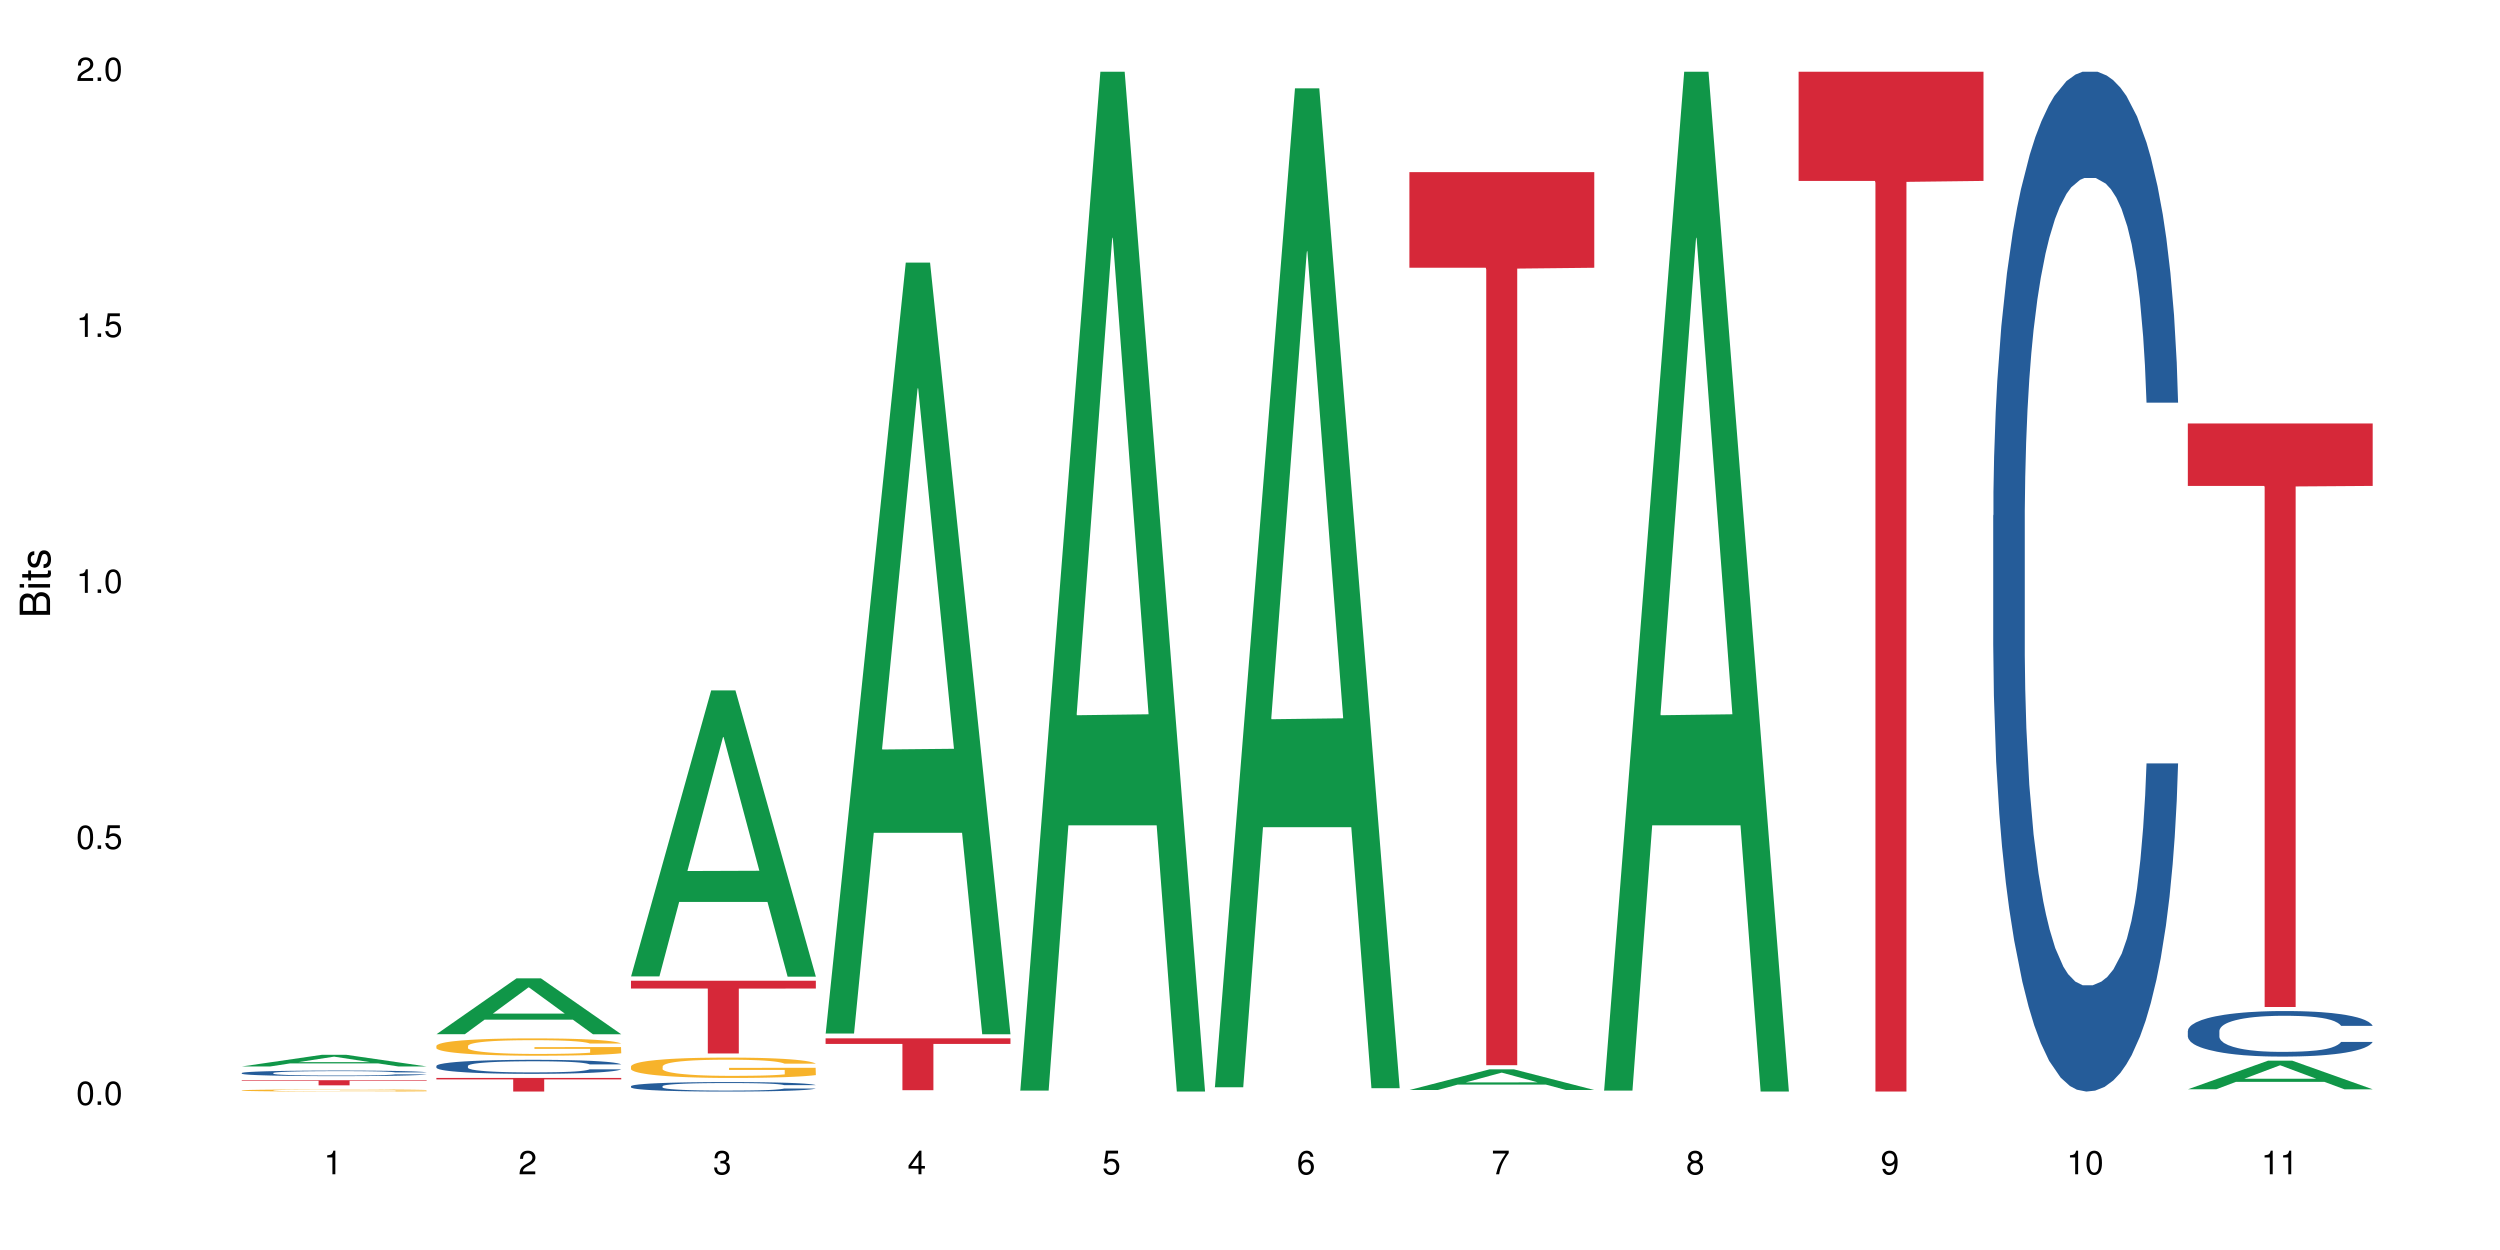 <?xml version="1.0" encoding="UTF-8"?>
<svg xmlns="http://www.w3.org/2000/svg" xmlns:xlink="http://www.w3.org/1999/xlink" width="720pt" height="360pt" viewBox="0 0 720 360" version="1.1">
<defs>
<g>
<symbol overflow="visible" id="glyph0-0">
<path style="stroke:none;" d=""/>
</symbol>
<symbol overflow="visible" id="glyph0-1">
<path style="stroke:none;" d="M 2.641 -6.797 C 2 -6.797 1.422 -6.531 1.078 -6.047 C 0.641 -5.453 0.406 -4.547 0.406 -3.297 C 0.406 -1 1.188 0.219 2.641 0.219 C 4.078 0.219 4.859 -1 4.859 -3.234 C 4.859 -4.562 4.656 -5.438 4.203 -6.047 C 3.844 -6.531 3.281 -6.797 2.641 -6.797 Z M 2.641 -6.047 C 3.547 -6.047 4 -5.125 4 -3.312 C 4 -1.375 3.562 -0.484 2.625 -0.484 C 1.734 -0.484 1.281 -1.422 1.281 -3.281 C 1.281 -5.141 1.734 -6.047 2.641 -6.047 Z M 2.641 -6.047 "/>
</symbol>
<symbol overflow="visible" id="glyph0-2">
<path style="stroke:none;" d="M 1.828 -1 L 0.828 -1 L 0.828 0 L 1.828 0 Z M 1.828 -1 "/>
</symbol>
<symbol overflow="visible" id="glyph0-3">
<path style="stroke:none;" d="M 4.562 -6.797 L 1.062 -6.797 L 0.547 -3.094 L 1.328 -3.094 C 1.719 -3.562 2.047 -3.734 2.578 -3.734 C 3.484 -3.734 4.062 -3.109 4.062 -2.094 C 4.062 -1.125 3.484 -0.531 2.578 -0.531 C 1.828 -0.531 1.375 -0.906 1.188 -1.672 L 0.328 -1.672 C 0.453 -1.109 0.547 -0.844 0.75 -0.594 C 1.125 -0.078 1.828 0.219 2.594 0.219 C 3.969 0.219 4.922 -0.781 4.922 -2.219 C 4.922 -3.562 4.031 -4.484 2.719 -4.484 C 2.25 -4.484 1.859 -4.359 1.469 -4.062 L 1.734 -5.969 L 4.562 -5.969 Z M 4.562 -6.797 "/>
</symbol>
<symbol overflow="visible" id="glyph0-4">
<path style="stroke:none;" d="M 2.484 -4.844 L 2.484 0 L 3.328 0 L 3.328 -6.797 L 2.766 -6.797 C 2.469 -5.75 2.281 -5.609 0.984 -5.453 L 0.984 -4.844 Z M 2.484 -4.844 "/>
</symbol>
<symbol overflow="visible" id="glyph0-5">
<path style="stroke:none;" d="M 4.859 -0.828 L 1.281 -0.828 C 1.359 -1.391 1.672 -1.75 2.5 -2.234 L 3.469 -2.75 C 4.406 -3.266 4.906 -3.969 4.906 -4.812 C 4.906 -5.375 4.672 -5.906 4.266 -6.266 C 3.859 -6.625 3.375 -6.797 2.719 -6.797 C 1.859 -6.797 1.219 -6.5 0.844 -5.922 C 0.609 -5.562 0.5 -5.125 0.484 -4.438 L 1.328 -4.438 C 1.359 -4.906 1.406 -5.188 1.531 -5.406 C 1.75 -5.812 2.188 -6.062 2.703 -6.062 C 3.469 -6.062 4.031 -5.516 4.031 -4.781 C 4.031 -4.25 3.719 -3.797 3.125 -3.438 L 2.234 -2.938 C 0.812 -2.141 0.406 -1.5 0.328 0 L 4.859 0 Z M 4.859 -0.828 "/>
</symbol>
<symbol overflow="visible" id="glyph0-6">
<path style="stroke:none;" d="M 2.125 -3.125 L 2.578 -3.125 C 3.516 -3.125 3.984 -2.703 3.984 -1.891 C 3.984 -1.031 3.469 -0.531 2.578 -0.531 C 1.656 -0.531 1.203 -0.984 1.156 -1.969 L 0.312 -1.969 C 0.344 -1.422 0.438 -1.078 0.609 -0.766 C 0.953 -0.109 1.625 0.219 2.547 0.219 C 3.953 0.219 4.859 -0.609 4.859 -1.906 C 4.859 -2.766 4.516 -3.25 3.703 -3.516 C 4.344 -3.766 4.656 -4.25 4.656 -4.938 C 4.656 -6.109 3.875 -6.797 2.578 -6.797 C 1.203 -6.797 0.484 -6.047 0.453 -4.609 L 1.297 -4.609 C 1.312 -5.016 1.344 -5.25 1.453 -5.453 C 1.641 -5.828 2.062 -6.062 2.594 -6.062 C 3.344 -6.062 3.797 -5.625 3.797 -4.906 C 3.797 -4.422 3.609 -4.141 3.25 -3.984 C 3.016 -3.891 2.719 -3.844 2.125 -3.844 Z M 2.125 -3.125 "/>
</symbol>
<symbol overflow="visible" id="glyph0-7">
<path style="stroke:none;" d="M 3.141 -1.625 L 3.141 0 L 3.984 0 L 3.984 -1.625 L 4.984 -1.625 L 4.984 -2.391 L 3.984 -2.391 L 3.984 -6.797 L 3.359 -6.797 L 0.266 -2.516 L 0.266 -1.625 Z M 3.141 -2.391 L 1 -2.391 L 3.141 -5.359 Z M 3.141 -2.391 "/>
</symbol>
<symbol overflow="visible" id="glyph0-8">
<path style="stroke:none;" d="M 4.781 -5.031 C 4.609 -6.141 3.891 -6.797 2.844 -6.797 C 2.094 -6.797 1.422 -6.438 1.031 -5.828 C 0.609 -5.172 0.406 -4.344 0.406 -3.094 C 0.406 -1.953 0.578 -1.234 0.984 -0.625 C 1.359 -0.078 1.953 0.219 2.703 0.219 C 3.984 0.219 4.922 -0.734 4.922 -2.078 C 4.922 -3.344 4.062 -4.234 2.844 -4.234 C 2.172 -4.234 1.641 -3.969 1.281 -3.469 C 1.281 -5.125 1.828 -6.047 2.797 -6.047 C 3.391 -6.047 3.797 -5.672 3.938 -5.031 Z M 2.734 -3.484 C 3.547 -3.484 4.062 -2.922 4.062 -2 C 4.062 -1.156 3.484 -0.531 2.703 -0.531 C 1.922 -0.531 1.328 -1.188 1.328 -2.047 C 1.328 -2.891 1.906 -3.484 2.734 -3.484 Z M 2.734 -3.484 "/>
</symbol>
<symbol overflow="visible" id="glyph0-9">
<path style="stroke:none;" d="M 4.984 -6.797 L 0.438 -6.797 L 0.438 -5.969 L 4.109 -5.969 C 2.5 -3.656 1.828 -2.234 1.328 0 L 2.219 0 C 2.594 -2.172 3.453 -4.047 4.984 -6.094 Z M 4.984 -6.797 "/>
</symbol>
<symbol overflow="visible" id="glyph0-10">
<path style="stroke:none;" d="M 3.75 -3.578 C 4.453 -4 4.688 -4.344 4.688 -4.984 C 4.688 -6.047 3.844 -6.797 2.641 -6.797 C 1.438 -6.797 0.594 -6.047 0.594 -4.984 C 0.594 -4.359 0.828 -4.016 1.516 -3.578 C 0.734 -3.203 0.359 -2.641 0.359 -1.891 C 0.359 -0.641 1.297 0.219 2.641 0.219 C 3.984 0.219 4.922 -0.641 4.922 -1.875 C 4.922 -2.641 4.531 -3.203 3.75 -3.578 Z M 2.641 -6.047 C 3.359 -6.047 3.812 -5.625 3.812 -4.969 C 3.812 -4.344 3.344 -3.922 2.641 -3.922 C 1.922 -3.922 1.453 -4.344 1.453 -4.984 C 1.453 -5.625 1.922 -6.047 2.641 -6.047 Z M 2.641 -3.203 C 3.484 -3.203 4.062 -2.672 4.062 -1.875 C 4.062 -1.062 3.484 -0.531 2.625 -0.531 C 1.797 -0.531 1.219 -1.078 1.219 -1.875 C 1.219 -2.672 1.797 -3.203 2.641 -3.203 Z M 2.641 -3.203 "/>
</symbol>
<symbol overflow="visible" id="glyph0-11">
<path style="stroke:none;" d="M 0.516 -1.547 C 0.672 -0.438 1.406 0.219 2.438 0.219 C 3.188 0.219 3.859 -0.141 4.266 -0.75 C 4.688 -1.406 4.891 -2.25 4.891 -3.484 C 4.891 -4.625 4.703 -5.359 4.312 -5.953 C 3.938 -6.5 3.344 -6.797 2.594 -6.797 C 1.297 -6.797 0.359 -5.844 0.359 -4.516 C 0.359 -3.25 1.234 -2.344 2.453 -2.344 C 3.094 -2.344 3.562 -2.578 4.016 -3.109 C 4 -1.453 3.469 -0.531 2.5 -0.531 C 1.906 -0.531 1.484 -0.906 1.359 -1.547 Z M 2.578 -6.062 C 3.375 -6.062 3.969 -5.406 3.969 -4.531 C 3.969 -3.688 3.375 -3.094 2.547 -3.094 C 1.734 -3.094 1.234 -3.672 1.234 -4.578 C 1.234 -5.438 1.797 -6.062 2.578 -6.062 Z M 2.578 -6.062 "/>
</symbol>
<symbol overflow="visible" id="glyph1-0">
<path style="stroke:none;" d=""/>
</symbol>
<symbol overflow="visible" id="glyph1-1">
<path style="stroke:none;" d="M 0 -0.953 L 0 -4.891 C 0 -5.719 -0.234 -6.344 -0.734 -6.797 C -1.188 -7.234 -1.812 -7.469 -2.5 -7.469 C -3.547 -7.469 -4.188 -7 -4.625 -5.875 C -4.984 -6.672 -5.641 -7.094 -6.531 -7.094 C -7.156 -7.094 -7.734 -6.859 -8.141 -6.391 C -8.562 -5.938 -8.75 -5.344 -8.75 -4.5 L -8.75 -0.953 Z M -4.984 -2.062 L -7.766 -2.062 L -7.766 -4.219 C -7.766 -4.844 -7.688 -5.203 -7.453 -5.5 C -7.219 -5.812 -6.859 -5.969 -6.375 -5.969 C -5.906 -5.969 -5.531 -5.812 -5.297 -5.5 C -5.062 -5.203 -4.984 -4.844 -4.984 -4.219 Z M -0.984 -2.062 L -4 -2.062 L -4 -4.781 C -4 -5.328 -3.859 -5.688 -3.578 -5.953 C -3.297 -6.219 -2.922 -6.359 -2.484 -6.359 C -2.062 -6.359 -1.688 -6.219 -1.406 -5.953 C -1.109 -5.688 -0.984 -5.328 -0.984 -4.781 Z M -0.984 -2.062 "/>
</symbol>
<symbol overflow="visible" id="glyph1-2">
<path style="stroke:none;" d="M -6.281 -1.797 L -6.281 -0.797 L 0 -0.797 L 0 -1.797 Z M -8.75 -1.797 L -8.75 -0.797 L -7.484 -0.797 L -7.484 -1.797 Z M -8.75 -1.797 "/>
</symbol>
<symbol overflow="visible" id="glyph1-3">
<path style="stroke:none;" d="M -6.281 -3.047 L -6.281 -2.016 L -8.016 -2.016 L -8.016 -1.016 L -6.281 -1.016 L -6.281 -0.172 L -5.469 -0.172 L -5.469 -1.016 L -0.719 -1.016 C -0.078 -1.016 0.281 -1.453 0.281 -2.234 C 0.281 -2.469 0.25 -2.719 0.188 -3.047 L -0.641 -3.047 C -0.609 -2.922 -0.594 -2.766 -0.594 -2.562 C -0.594 -2.141 -0.719 -2.016 -1.156 -2.016 L -5.469 -2.016 L -5.469 -3.047 Z M -6.281 -3.047 "/>
</symbol>
<symbol overflow="visible" id="glyph1-4">
<path style="stroke:none;" d="M -4.531 -5.25 C -5.766 -5.25 -6.469 -4.422 -6.469 -2.969 C -6.469 -1.516 -5.719 -0.562 -4.547 -0.562 C -3.562 -0.562 -3.094 -1.062 -2.734 -2.562 L -2.516 -3.484 C -2.344 -4.188 -2.094 -4.469 -1.625 -4.469 C -1.047 -4.469 -0.641 -3.875 -0.641 -3 C -0.641 -2.453 -0.797 -2 -1.062 -1.75 C -1.25 -1.594 -1.422 -1.531 -1.875 -1.469 L -1.875 -0.406 C -0.422 -0.453 0.281 -1.266 0.281 -2.922 C 0.281 -4.5 -0.5 -5.516 -1.719 -5.516 C -2.656 -5.516 -3.172 -4.984 -3.469 -3.734 L -3.703 -2.766 C -3.891 -1.953 -4.156 -1.609 -4.594 -1.609 C -5.172 -1.609 -5.547 -2.125 -5.547 -2.938 C -5.547 -3.75 -5.203 -4.172 -4.531 -4.203 Z M -4.531 -5.25 "/>
</symbol>
</g>
</defs>
<g id="surface115180">
<rect x="0" y="0" width="720" height="360" style="fill:rgb(100%,100%,100%);fill-opacity:1;stroke:none;"/>
<path style=" stroke:none;fill-rule:nonzero;fill:rgb(6.275%,58.824%,28.235%);fill-opacity:1;" d="M 69.629 307.141 L 69.688 307.137 L 92.723 303.781 L 99.723 303.781 L 122.875 307.141 L 114.738 307.141 L 108.938 306.266 L 83.508 306.266 L 77.82 307.141 L 69.629 307.141 L 85.957 305.902 L 106.605 305.898 L 96.309 304.328 L 96.195 304.324 L 96.082 304.336 L 85.898 305.898 L 85.957 305.902 Z M 69.629 307.141 "/>
<path style=" stroke:none;fill-rule:nonzero;fill:rgb(14.51%,36.078%,60%);fill-opacity:1;" d="M 69.629 309.02 L 69.695 309.02 L 69.695 308.984 L 69.891 308.93 L 70.344 308.855 L 70.797 308.809 L 71.969 308.723 L 73.59 308.641 L 75.277 308.574 L 76.512 308.535 L 77.617 308.508 L 80.148 308.453 L 81.773 308.426 L 83.523 308.398 L 85.668 308.375 L 87.227 308.359 L 90.73 308.336 L 93.328 308.328 L 95.344 308.32 L 99.691 308.32 L 102.289 308.328 L 104.172 308.336 L 106.25 308.348 L 108.004 308.359 L 111.055 308.391 L 113.781 308.434 L 115.016 308.457 L 116.965 308.504 L 118.457 308.547 L 119.496 308.586 L 120.664 308.641 L 121.703 308.703 L 122.484 308.781 L 122.875 308.844 L 113.781 308.844 L 113.328 308.785 L 112.809 308.738 L 111.836 308.68 L 110.859 308.637 L 109.496 308.594 L 108.266 308.566 L 106.574 308.539 L 105.082 308.52 L 103.523 308.508 L 102.031 308.496 L 99.172 308.488 L 95.863 308.488 L 94.629 308.492 L 92.098 308.504 L 90.73 308.516 L 88.785 308.535 L 87.422 308.555 L 85.797 308.582 L 84.695 308.609 L 83.328 308.645 L 82.355 308.68 L 81.254 308.727 L 80.602 308.766 L 80.02 308.805 L 79.5 308.855 L 79.109 308.906 L 78.852 308.961 L 78.719 309.012 L 78.719 309.242 L 78.852 309.293 L 79.176 309.355 L 80.02 309.445 L 81.254 309.523 L 82.68 309.582 L 84.043 309.629 L 84.824 309.648 L 85.863 309.672 L 87.484 309.699 L 89.824 309.73 L 91.188 309.742 L 93.266 309.754 L 95.406 309.758 L 98.266 309.758 L 100.797 309.754 L 102.484 309.746 L 104.238 309.734 L 106.641 309.711 L 108.133 309.688 L 109.434 309.66 L 110.406 309.629 L 111.055 309.605 L 112.031 309.562 L 112.809 309.512 L 113.395 309.461 L 113.781 309.41 L 122.875 309.41 L 122.484 309.469 L 121.898 309.527 L 121.316 309.57 L 120.406 309.621 L 119.367 309.664 L 117.875 309.719 L 116.641 309.75 L 115.016 309.789 L 113.523 309.816 L 111.898 309.84 L 109.496 309.871 L 107.938 309.883 L 106.25 309.898 L 104.238 309.91 L 101.707 309.918 L 98.977 309.926 L 93.719 309.926 L 91.707 309.918 L 89.043 309.906 L 85.73 309.879 L 83.328 309.852 L 81.445 309.824 L 79.824 309.793 L 78.004 309.754 L 75.668 309.688 L 74.238 309.641 L 73.266 309.598 L 72.16 309.543 L 71.383 309.488 L 70.473 309.406 L 69.824 309.305 L 69.629 309.223 Z M 69.629 309.02 "/>
<path style=" stroke:none;fill-rule:nonzero;fill:rgb(96.863%,70.196%,16.863%);fill-opacity:1;" d="M 69.629 314.016 L 69.695 314.016 L 69.695 314.004 L 69.953 313.98 L 70.602 313.945 L 71.449 313.918 L 72.355 313.895 L 72.941 313.883 L 73.914 313.867 L 74.758 313.852 L 76.902 313.828 L 79.629 313.805 L 81.121 313.793 L 82.809 313.785 L 85.215 313.773 L 86.316 313.77 L 89.691 313.762 L 93.523 313.754 L 102.355 313.754 L 105.992 313.762 L 108.07 313.77 L 109.691 313.773 L 111.379 313.781 L 113.457 313.793 L 115.406 313.805 L 118.523 313.836 L 119.82 313.855 L 120.926 313.875 L 121.898 313.898 L 122.484 313.918 L 122.875 313.938 L 113.848 313.938 L 113.328 313.918 L 112.742 313.902 L 111.77 313.883 L 110.797 313.871 L 109.82 313.859 L 108.004 313.844 L 106.445 313.836 L 104.496 313.828 L 102.613 313.824 L 100.473 313.82 L 99.172 313.816 L 95.73 313.816 L 92.613 313.82 L 90.797 313.828 L 89.5 313.832 L 87.68 313.84 L 86.578 313.848 L 85.926 313.852 L 83.98 313.867 L 82.68 313.883 L 81.965 313.895 L 81.059 313.91 L 80.406 313.926 L 79.695 313.949 L 79.305 313.965 L 78.785 314.004 L 78.719 314.105 L 78.914 314.129 L 79.305 314.152 L 79.824 314.172 L 80.602 314.191 L 81.383 314.207 L 82.746 314.23 L 83.914 314.246 L 84.824 314.254 L 86.578 314.27 L 87.289 314.273 L 88.98 314.285 L 90.73 314.293 L 92.875 314.301 L 94.5 314.305 L 104.305 314.305 L 106.77 314.297 L 108.457 314.293 L 109.562 314.289 L 110.926 314.285 L 111.898 314.277 L 112.809 314.273 L 113.914 314.262 L 113.914 314.129 L 97.875 314.129 L 97.875 314.062 L 122.809 314.062 L 122.875 314.285 L 121.512 314.301 L 119.82 314.312 L 118.199 314.324 L 116.512 314.336 L 114.109 314.344 L 112.16 314.352 L 109.172 314.359 L 106.445 314.363 L 103.59 314.367 L 101.055 314.371 L 95.406 314.371 L 92.551 314.367 L 90.277 314.363 L 86.121 314.348 L 83.523 314.336 L 81.836 314.328 L 80.082 314.316 L 78.332 314.301 L 76.773 314.285 L 74.695 314.262 L 73.59 314.242 L 72.551 314.223 L 71.773 314.207 L 71.059 314.188 L 70.539 314.168 L 70.02 314.145 L 69.758 314.121 L 69.629 314.105 Z M 69.629 314.016 "/>
<path style=" stroke:none;fill-rule:nonzero;fill:rgb(83.922%,15.686%,22.353%);fill-opacity:1;" d="M 69.629 311.105 L 122.875 311.105 L 122.875 311.262 L 100.684 311.266 L 100.684 312.574 L 91.754 312.574 L 91.754 311.266 L 91.625 311.262 L 69.629 311.262 Z M 69.629 311.105 "/>
<path style=" stroke:none;fill-rule:nonzero;fill:rgb(6.275%,58.824%,28.235%);fill-opacity:1;" d="M 125.676 297.855 L 125.734 297.84 L 148.77 281.754 L 155.77 281.754 L 178.918 297.871 L 170.785 297.871 L 164.984 293.664 L 139.555 293.664 L 133.867 297.855 L 125.676 297.855 L 142 291.922 L 162.652 291.91 L 152.355 284.387 L 152.242 284.375 L 152.129 284.418 L 141.945 291.91 L 142 291.922 Z M 125.676 297.855 "/>
<path style=" stroke:none;fill-rule:nonzero;fill:rgb(14.51%,36.078%,60%);fill-opacity:1;" d="M 125.676 306.988 L 125.742 306.984 L 125.742 306.895 L 125.934 306.754 L 126.391 306.578 L 126.844 306.457 L 128.012 306.238 L 129.637 306.027 L 131.324 305.863 L 132.559 305.77 L 133.664 305.695 L 136.195 305.559 L 137.816 305.488 L 139.57 305.426 L 141.715 305.363 L 143.273 305.328 L 146.777 305.266 L 149.375 305.242 L 151.391 305.23 L 155.738 305.23 L 158.336 305.246 L 160.219 305.262 L 162.297 305.293 L 164.051 305.328 L 167.102 305.406 L 169.828 305.512 L 171.062 305.57 L 173.012 305.684 L 174.504 305.797 L 175.543 305.891 L 176.711 306.027 L 177.75 306.195 L 178.531 306.383 L 178.918 306.539 L 169.828 306.539 L 169.375 306.395 L 168.855 306.277 L 167.883 306.129 L 166.906 306.02 L 165.543 305.914 L 164.309 305.844 L 162.621 305.773 L 161.129 305.73 L 159.57 305.695 L 158.078 305.672 L 155.219 305.652 L 151.906 305.652 L 150.676 305.66 L 148.141 305.688 L 146.777 305.715 L 144.832 305.766 L 143.469 305.812 L 141.844 305.887 L 140.738 305.949 L 139.375 306.047 L 138.402 306.129 L 137.297 306.254 L 136.648 306.344 L 136.066 306.449 L 135.547 306.57 L 135.156 306.699 L 134.895 306.836 L 134.766 306.969 L 134.766 307.539 L 134.895 307.672 L 135.219 307.828 L 136.066 308.055 L 137.297 308.25 L 138.727 308.402 L 140.09 308.516 L 140.871 308.566 L 141.91 308.625 L 143.531 308.699 L 145.871 308.773 L 147.234 308.801 L 149.312 308.832 L 151.453 308.848 L 154.312 308.848 L 156.844 308.832 L 158.531 308.812 L 160.285 308.785 L 162.688 308.723 L 164.18 308.664 L 165.48 308.594 L 166.453 308.523 L 167.102 308.465 L 168.074 308.348 L 168.855 308.223 L 169.441 308.094 L 169.828 307.969 L 178.918 307.969 L 178.531 308.117 L 177.945 308.262 L 177.363 308.367 L 176.453 308.496 L 175.414 308.609 L 173.922 308.738 L 172.688 308.824 L 171.062 308.918 L 169.57 308.988 L 167.945 309.051 L 165.543 309.125 L 163.984 309.16 L 162.297 309.195 L 160.285 309.223 L 157.754 309.25 L 155.023 309.266 L 152.492 309.266 L 149.766 309.262 L 147.754 309.246 L 145.09 309.211 L 141.777 309.145 L 139.375 309.074 L 137.492 309.004 L 135.871 308.934 L 134.051 308.832 L 131.715 308.668 L 130.285 308.543 L 129.312 308.441 L 128.207 308.297 L 127.43 308.168 L 126.52 307.961 L 125.871 307.699 L 125.676 307.496 Z M 125.676 306.988 "/>
<path style=" stroke:none;fill-rule:nonzero;fill:rgb(96.863%,70.196%,16.863%);fill-opacity:1;" d="M 125.676 301.191 L 125.742 301.188 L 125.742 301.098 L 126 300.891 L 126.648 300.605 L 127.492 300.375 L 128.402 300.191 L 128.988 300.098 L 129.961 299.957 L 130.805 299.859 L 132.949 299.652 L 135.676 299.461 L 137.168 299.379 L 138.855 299.301 L 141.258 299.215 L 142.363 299.184 L 145.738 299.109 L 149.57 299.062 L 153.793 299.051 L 155.738 299.055 L 158.402 299.074 L 162.039 299.121 L 164.117 299.168 L 165.738 299.215 L 167.426 299.273 L 169.504 299.363 L 171.453 299.473 L 173.012 299.586 L 174.57 299.723 L 175.867 299.867 L 176.973 300.027 L 177.945 300.219 L 178.531 300.379 L 178.918 300.539 L 169.895 300.539 L 169.375 300.379 L 168.789 300.254 L 167.816 300.105 L 166.844 299.996 L 165.867 299.91 L 164.051 299.789 L 162.492 299.715 L 160.543 299.652 L 158.66 299.613 L 156.52 299.586 L 155.219 299.574 L 151.777 299.574 L 148.66 299.605 L 146.844 299.645 L 145.543 299.68 L 143.727 299.75 L 142.621 299.805 L 141.973 299.84 L 140.027 299.98 L 138.727 300.109 L 138.012 300.195 L 137.105 300.332 L 136.453 300.457 L 135.738 300.641 L 135.352 300.777 L 134.832 301.086 L 134.766 301.91 L 134.961 302.082 L 135.352 302.27 L 135.871 302.434 L 136.648 302.609 L 137.43 302.738 L 138.793 302.918 L 139.961 303.035 L 140.871 303.113 L 142.621 303.238 L 143.336 303.277 L 145.023 303.359 L 146.777 303.426 L 148.922 303.48 L 150.543 303.508 L 153.141 303.531 L 156.453 303.531 L 160.348 303.504 L 162.816 303.465 L 164.504 303.43 L 165.609 303.398 L 166.973 303.348 L 167.945 303.301 L 168.855 303.25 L 169.961 303.176 L 169.961 302.082 L 153.922 302.078 L 153.922 301.566 L 178.855 301.562 L 178.918 303.348 L 177.555 303.473 L 175.867 303.59 L 174.246 303.68 L 172.555 303.758 L 170.152 303.844 L 168.207 303.898 L 165.219 303.965 L 162.492 304.004 L 159.637 304.031 L 157.102 304.047 L 154.117 304.051 L 151.453 304.043 L 148.598 304.016 L 146.324 303.977 L 144.246 303.934 L 142.168 303.871 L 139.57 303.777 L 137.883 303.699 L 136.129 303.602 L 134.375 303.488 L 132.816 303.367 L 131.777 303.27 L 130.742 303.16 L 129.637 303.023 L 128.598 302.867 L 127.82 302.727 L 127.105 302.566 L 126.586 302.414 L 126.066 302.211 L 125.805 302.047 L 125.676 301.906 Z M 125.676 301.191 "/>
<path style=" stroke:none;fill-rule:nonzero;fill:rgb(83.922%,15.686%,22.353%);fill-opacity:1;" d="M 125.676 310.445 L 178.918 310.445 L 178.918 310.867 L 156.73 310.871 L 156.73 314.371 L 147.801 314.371 L 147.801 310.875 L 147.672 310.867 L 125.676 310.867 Z M 125.676 310.445 "/>
<path style=" stroke:none;fill-rule:nonzero;fill:rgb(6.275%,58.824%,28.235%);fill-opacity:1;" d="M 181.723 281.199 L 181.777 281.121 L 204.816 198.84 L 211.812 198.84 L 234.965 281.277 L 226.832 281.277 L 221.031 259.758 L 195.602 259.758 L 189.914 281.199 L 181.723 281.199 L 198.047 250.855 L 218.695 250.777 L 208.402 212.309 L 208.289 212.23 L 208.172 212.461 L 197.992 250.777 L 198.047 250.855 Z M 181.723 281.199 "/>
<path style=" stroke:none;fill-rule:nonzero;fill:rgb(14.51%,36.078%,60%);fill-opacity:1;" d="M 181.723 312.824 L 181.785 312.82 L 181.785 312.762 L 181.98 312.668 L 182.438 312.547 L 182.891 312.465 L 184.059 312.316 L 185.684 312.176 L 187.371 312.062 L 188.605 312 L 189.707 311.949 L 192.242 311.855 L 193.863 311.809 L 195.617 311.766 L 197.762 311.723 L 199.32 311.699 L 202.824 311.66 L 205.422 311.641 L 207.434 311.633 L 211.785 311.633 L 214.383 311.645 L 216.266 311.656 L 218.344 311.676 L 220.098 311.699 L 223.148 311.754 L 225.875 311.824 L 227.109 311.863 L 229.059 311.941 L 230.551 312.016 L 231.59 312.082 L 232.758 312.176 L 233.797 312.285 L 234.578 312.414 L 234.965 312.523 L 225.875 312.523 L 225.422 312.422 L 224.902 312.344 L 223.926 312.242 L 222.953 312.168 L 221.59 312.098 L 220.355 312.051 L 218.668 312 L 217.176 311.973 L 215.617 311.949 L 214.121 311.934 L 211.266 311.918 L 207.953 311.918 L 206.723 311.926 L 204.188 311.945 L 202.824 311.961 L 200.875 311.996 L 199.512 312.027 L 197.891 312.078 L 196.785 312.121 L 195.422 312.188 L 194.449 312.242 L 193.344 312.328 L 192.695 312.391 L 192.109 312.461 L 191.59 312.543 L 191.203 312.629 L 190.941 312.723 L 190.812 312.812 L 190.812 313.199 L 190.941 313.289 L 191.266 313.395 L 192.109 313.547 L 193.344 313.68 L 194.773 313.785 L 196.137 313.859 L 196.918 313.895 L 197.953 313.934 L 199.578 313.984 L 201.914 314.035 L 203.281 314.055 L 205.355 314.074 L 207.5 314.086 L 210.355 314.086 L 212.891 314.074 L 214.578 314.062 L 216.332 314.043 L 218.734 314 L 220.227 313.961 L 221.523 313.914 L 222.5 313.867 L 223.148 313.824 L 224.121 313.746 L 224.902 313.664 L 225.484 313.574 L 225.875 313.488 L 234.965 313.488 L 234.578 313.59 L 233.992 313.688 L 233.406 313.762 L 232.5 313.848 L 231.461 313.926 L 229.965 314.012 L 228.734 314.07 L 227.109 314.133 L 225.617 314.18 L 223.992 314.223 L 221.59 314.273 L 220.031 314.297 L 218.344 314.32 L 216.332 314.34 L 213.797 314.359 L 211.07 314.367 L 208.539 314.371 L 205.812 314.367 L 203.801 314.355 L 201.137 314.332 L 197.824 314.289 L 195.422 314.242 L 193.539 314.191 L 191.918 314.145 L 190.098 314.074 L 187.762 313.965 L 186.332 313.879 L 185.359 313.809 L 184.254 313.711 L 183.477 313.625 L 182.566 313.484 L 181.918 313.309 L 181.723 313.168 Z M 181.723 312.824 "/>
<path style=" stroke:none;fill-rule:nonzero;fill:rgb(96.863%,70.196%,16.863%);fill-opacity:1;" d="M 181.723 307.098 L 181.785 307.094 L 181.785 306.984 L 182.047 306.746 L 182.695 306.41 L 183.539 306.137 L 184.449 305.926 L 185.035 305.812 L 186.008 305.652 L 186.852 305.531 L 188.996 305.293 L 191.723 305.066 L 193.215 304.969 L 194.902 304.879 L 197.305 304.777 L 198.41 304.738 L 201.785 304.652 L 205.617 304.602 L 209.836 304.582 L 211.785 304.59 L 214.449 304.609 L 218.082 304.668 L 220.16 304.723 L 221.785 304.777 L 223.473 304.848 L 225.551 304.953 L 227.5 305.082 L 229.059 305.211 L 230.617 305.371 L 231.914 305.543 L 233.02 305.73 L 233.992 305.957 L 234.578 306.145 L 234.965 306.332 L 225.941 306.332 L 225.422 306.145 L 224.836 306 L 223.863 305.824 L 222.891 305.695 L 221.914 305.594 L 220.098 305.453 L 218.539 305.367 L 216.59 305.293 L 214.707 305.242 L 212.566 305.211 L 211.266 305.199 L 207.824 305.199 L 204.707 305.238 L 202.891 305.281 L 201.59 305.324 L 199.773 305.402 L 198.668 305.469 L 198.02 305.512 L 196.07 305.676 L 194.773 305.828 L 194.059 305.93 L 193.148 306.09 L 192.5 306.234 L 191.785 306.449 L 191.398 306.609 L 190.879 306.977 L 190.812 307.941 L 191.008 308.145 L 191.398 308.363 L 191.918 308.555 L 192.695 308.762 L 193.477 308.914 L 194.84 309.125 L 196.008 309.266 L 196.918 309.355 L 198.668 309.5 L 199.383 309.547 L 201.07 309.645 L 202.824 309.719 L 204.969 309.785 L 206.59 309.816 L 209.188 309.844 L 212.5 309.844 L 216.395 309.812 L 218.863 309.77 L 220.551 309.727 L 221.656 309.688 L 223.02 309.629 L 223.992 309.574 L 224.902 309.516 L 226.004 309.426 L 226.004 308.145 L 209.969 308.137 L 209.969 307.539 L 234.902 307.531 L 234.965 309.629 L 233.602 309.773 L 231.914 309.914 L 230.293 310.02 L 228.602 310.109 L 226.199 310.215 L 224.254 310.277 L 221.266 310.352 L 218.539 310.402 L 215.68 310.434 L 213.148 310.449 L 210.164 310.453 L 207.5 310.445 L 204.645 310.41 L 202.371 310.367 L 200.293 310.316 L 198.215 310.246 L 195.617 310.133 L 193.93 310.043 L 192.176 309.93 L 190.422 309.793 L 188.863 309.648 L 187.824 309.539 L 186.785 309.41 L 185.684 309.246 L 184.645 309.066 L 183.863 308.898 L 183.152 308.711 L 182.633 308.535 L 182.113 308.293 L 181.852 308.102 L 181.723 307.934 Z M 181.723 307.098 "/>
<path style=" stroke:none;fill-rule:nonzero;fill:rgb(83.922%,15.686%,22.353%);fill-opacity:1;" d="M 181.723 282.457 L 234.965 282.457 L 234.965 284.699 L 212.777 284.719 L 212.777 303.406 L 203.848 303.406 L 203.848 284.738 L 203.719 284.699 L 181.723 284.699 Z M 181.723 282.457 "/>
<path style=" stroke:none;fill-rule:nonzero;fill:rgb(6.275%,58.824%,28.235%);fill-opacity:1;" d="M 237.77 297.656 L 237.824 297.449 L 260.863 75.625 L 267.859 75.625 L 291.012 297.867 L 282.879 297.867 L 277.074 239.855 L 251.648 239.855 L 245.961 297.656 L 237.77 297.656 L 254.094 215.855 L 274.742 215.648 L 264.449 111.938 L 264.332 111.727 L 264.219 112.355 L 254.039 215.648 L 254.094 215.855 Z M 237.77 297.656 "/>
<path style=" stroke:none;fill-rule:nonzero;fill:rgb(83.922%,15.686%,22.353%);fill-opacity:1;" d="M 237.77 299.047 L 291.012 299.047 L 291.012 300.645 L 268.82 300.656 L 268.82 313.969 L 259.895 313.969 L 259.895 300.672 L 259.766 300.645 L 237.77 300.645 Z M 237.77 299.047 "/>
<path style=" stroke:none;fill-rule:nonzero;fill:rgb(6.275%,58.824%,28.235%);fill-opacity:1;" d="M 293.816 314.094 L 293.871 313.82 L 316.91 20.664 L 323.906 20.664 L 347.059 314.371 L 338.926 314.371 L 333.121 237.703 L 307.695 237.703 L 302.008 314.094 L 293.816 314.094 L 310.141 205.988 L 330.789 205.711 L 320.492 68.648 L 320.379 68.375 L 320.266 69.199 L 310.082 205.711 L 310.141 205.988 Z M 293.816 314.094 "/>
<path style=" stroke:none;fill-rule:nonzero;fill:rgb(6.275%,58.824%,28.235%);fill-opacity:1;" d="M 349.859 313.125 L 349.918 312.855 L 372.957 25.441 L 379.953 25.441 L 403.105 313.398 L 394.973 313.398 L 389.168 238.23 L 363.742 238.23 L 358.051 313.125 L 349.859 313.125 L 366.188 207.137 L 386.836 206.867 L 376.539 72.488 L 376.426 72.219 L 376.312 73.027 L 366.129 206.867 L 366.188 207.137 Z M 349.859 313.125 "/>
<path style=" stroke:none;fill-rule:nonzero;fill:rgb(6.275%,58.824%,28.235%);fill-opacity:1;" d="M 405.906 313.918 L 405.965 313.914 L 429.004 307.965 L 436 307.965 L 459.152 313.926 L 451.016 313.926 L 445.215 312.367 L 419.789 312.367 L 414.098 313.918 L 405.906 313.918 L 422.234 311.727 L 442.883 311.719 L 432.586 308.938 L 432.473 308.934 L 432.359 308.949 L 422.176 311.719 L 422.234 311.727 Z M 405.906 313.918 "/>
<path style=" stroke:none;fill-rule:nonzero;fill:rgb(83.922%,15.686%,22.353%);fill-opacity:1;" d="M 405.906 49.582 L 459.152 49.582 L 459.152 77.113 L 436.961 77.355 L 436.961 306.785 L 428.035 306.785 L 428.035 77.598 L 427.902 77.113 L 405.906 77.113 Z M 405.906 49.582 "/>
<path style=" stroke:none;fill-rule:nonzero;fill:rgb(6.275%,58.824%,28.235%);fill-opacity:1;" d="M 461.953 314.094 L 462.012 313.82 L 485.051 20.664 L 492.047 20.664 L 515.199 314.371 L 507.062 314.371 L 501.262 237.703 L 475.832 237.703 L 470.145 314.094 L 461.953 314.094 L 478.281 205.988 L 498.93 205.711 L 488.633 68.648 L 488.52 68.375 L 488.406 69.199 L 478.223 205.711 L 478.281 205.988 Z M 461.953 314.094 "/>
<path style=" stroke:none;fill-rule:nonzero;fill:rgb(83.922%,15.686%,22.353%);fill-opacity:1;" d="M 518 20.664 L 571.246 20.664 L 571.246 52.102 L 549.055 52.379 L 549.055 314.371 L 540.125 314.371 L 540.125 52.652 L 539.996 52.102 L 518 52.102 Z M 518 20.664 "/>
<path style=" stroke:none;fill-rule:nonzero;fill:rgb(14.51%,36.078%,60%);fill-opacity:1;" d="M 574.047 148.457 L 574.113 148.188 L 574.113 141.742 L 574.305 131.543 L 574.762 118.656 L 575.215 109.797 L 576.383 93.957 L 578.008 78.652 L 579.695 66.84 L 580.93 59.859 L 582.035 54.492 L 584.566 44.559 L 586.188 39.457 L 587.941 34.891 L 590.086 30.328 L 591.645 27.645 L 595.148 23.348 L 597.746 21.469 L 599.758 20.664 L 604.109 20.664 L 606.707 21.738 L 608.59 23.078 L 610.668 25.227 L 612.422 27.645 L 615.473 33.551 L 618.199 41.066 L 619.434 45.363 L 621.383 53.684 L 622.875 61.738 L 623.914 68.719 L 625.082 78.652 L 626.121 90.734 L 626.902 104.426 L 627.289 115.969 L 618.199 115.969 L 617.746 105.23 L 617.227 96.91 L 616.254 85.902 L 615.277 78.117 L 613.914 70.332 L 612.68 65.23 L 610.992 60.129 L 609.5 56.906 L 607.941 54.492 L 606.449 52.879 L 603.59 51.27 L 600.277 51.27 L 599.047 51.805 L 596.512 53.953 L 595.148 55.832 L 593.203 59.59 L 591.84 63.082 L 590.215 68.449 L 589.109 73.016 L 587.746 79.996 L 586.773 86.172 L 585.668 95.031 L 585.02 101.742 L 584.438 109.258 L 583.918 118.117 L 583.527 127.516 L 583.266 137.449 L 583.137 147.113 L 583.137 188.727 L 583.266 198.391 L 583.59 209.668 L 584.438 226.043 L 585.668 240.273 L 587.098 251.547 L 588.461 259.602 L 589.242 263.359 L 590.281 267.656 L 591.902 273.027 L 594.242 278.395 L 595.605 280.543 L 597.684 282.691 L 599.824 283.766 L 602.68 283.766 L 605.215 282.691 L 606.902 281.348 L 608.656 279.199 L 611.059 274.637 L 612.551 270.34 L 613.852 265.242 L 614.824 260.141 L 615.473 255.844 L 616.445 247.52 L 617.227 238.395 L 617.812 228.996 L 618.199 219.867 L 627.289 219.867 L 626.902 230.609 L 626.316 241.078 L 625.73 248.863 L 624.824 258.262 L 623.785 266.582 L 622.289 275.98 L 621.059 282.152 L 619.434 288.867 L 617.941 293.969 L 616.316 298.531 L 613.914 303.898 L 612.355 306.586 L 610.668 309 L 608.656 311.148 L 606.121 313.027 L 603.395 314.102 L 600.863 314.371 L 598.137 313.832 L 596.125 312.762 L 593.461 310.344 L 590.148 305.512 L 587.746 300.41 L 585.863 295.309 L 584.242 289.941 L 582.422 282.691 L 580.086 270.879 L 578.656 261.75 L 577.684 254.234 L 576.578 243.762 L 575.801 234.367 L 574.891 219.332 L 574.242 200.27 L 574.047 185.504 Z M 574.047 148.457 "/>
<path style=" stroke:none;fill-rule:nonzero;fill:rgb(6.275%,58.824%,28.235%);fill-opacity:1;" d="M 630.094 313.715 L 630.148 313.707 L 653.188 305.48 L 660.184 305.48 L 683.336 313.723 L 675.203 313.723 L 669.398 311.57 L 643.973 311.57 L 638.285 313.715 L 630.094 313.715 L 646.418 310.68 L 667.066 310.672 L 656.773 306.828 L 656.656 306.82 L 656.543 306.844 L 646.363 310.672 L 646.418 310.68 Z M 630.094 313.715 "/>
<path style=" stroke:none;fill-rule:nonzero;fill:rgb(14.51%,36.078%,60%);fill-opacity:1;" d="M 630.094 296.895 L 630.156 296.883 L 630.156 296.594 L 630.352 296.137 L 630.809 295.562 L 631.262 295.168 L 632.43 294.461 L 634.055 293.777 L 635.742 293.25 L 636.977 292.938 L 638.078 292.699 L 640.613 292.254 L 642.234 292.027 L 643.988 291.824 L 646.133 291.621 L 647.691 291.5 L 651.195 291.309 L 653.793 291.223 L 655.805 291.188 L 660.156 291.188 L 662.754 291.234 L 664.637 291.297 L 666.715 291.391 L 668.469 291.5 L 671.52 291.762 L 674.246 292.098 L 675.48 292.289 L 677.43 292.664 L 678.922 293.023 L 679.961 293.332 L 681.129 293.777 L 682.168 294.316 L 682.949 294.926 L 683.336 295.441 L 674.246 295.441 L 673.793 294.965 L 673.273 294.594 L 672.297 294.102 L 671.324 293.754 L 669.961 293.406 L 668.727 293.176 L 667.039 292.949 L 665.547 292.805 L 663.988 292.699 L 662.492 292.625 L 659.637 292.555 L 656.324 292.555 L 655.09 292.578 L 652.559 292.676 L 651.195 292.758 L 649.246 292.926 L 647.883 293.082 L 646.262 293.32 L 645.156 293.523 L 643.793 293.836 L 642.82 294.113 L 641.715 294.508 L 641.066 294.809 L 640.48 295.145 L 639.961 295.539 L 639.574 295.957 L 639.312 296.402 L 639.184 296.832 L 639.184 298.691 L 639.312 299.121 L 639.637 299.625 L 640.48 300.359 L 641.715 300.992 L 643.145 301.496 L 644.508 301.855 L 645.285 302.023 L 646.324 302.215 L 647.949 302.453 L 650.285 302.695 L 651.648 302.789 L 653.727 302.887 L 655.871 302.934 L 658.727 302.934 L 661.262 302.887 L 662.949 302.828 L 664.703 302.73 L 667.105 302.527 L 668.598 302.336 L 669.895 302.109 L 670.871 301.879 L 671.52 301.688 L 672.492 301.316 L 673.273 300.91 L 673.855 300.488 L 674.246 300.082 L 683.336 300.082 L 682.949 300.562 L 682.363 301.027 L 681.777 301.375 L 680.871 301.797 L 679.832 302.168 L 678.336 302.586 L 677.105 302.863 L 675.48 303.164 L 673.988 303.391 L 672.363 303.594 L 669.961 303.832 L 668.402 303.953 L 666.715 304.062 L 664.703 304.156 L 662.168 304.242 L 659.441 304.289 L 656.91 304.301 L 654.184 304.277 L 652.168 304.23 L 649.508 304.121 L 646.195 303.906 L 643.793 303.676 L 641.91 303.449 L 640.289 303.211 L 638.469 302.887 L 636.133 302.359 L 634.703 301.953 L 633.73 301.617 L 632.625 301.148 L 631.848 300.73 L 630.938 300.059 L 630.289 299.207 L 630.094 298.547 Z M 630.094 296.895 "/>
<path style=" stroke:none;fill-rule:nonzero;fill:rgb(83.922%,15.686%,22.353%);fill-opacity:1;" d="M 630.094 121.953 L 683.336 121.953 L 683.336 139.941 L 661.148 140.098 L 661.148 290.008 L 652.219 290.008 L 652.219 140.258 L 652.09 139.941 L 630.094 139.941 Z M 630.094 121.953 "/>
<g style="fill:rgb(0%,0%,0%);fill-opacity:1;">
  <use xlink:href="#glyph0-1" x="21.957" y="318.198"/>
  <use xlink:href="#glyph0-2" x="27.291" y="318.198"/>
  <use xlink:href="#glyph0-1" x="29.958" y="318.198"/>
</g>
<g style="fill:rgb(0%,0%,0%);fill-opacity:1;">
  <use xlink:href="#glyph0-1" x="21.957" y="244.476"/>
  <use xlink:href="#glyph0-2" x="27.291" y="244.476"/>
  <use xlink:href="#glyph0-3" x="29.958" y="244.476"/>
</g>
<g style="fill:rgb(0%,0%,0%);fill-opacity:1;">
  <use xlink:href="#glyph0-4" x="21.957" y="170.753"/>
  <use xlink:href="#glyph0-2" x="27.291" y="170.753"/>
  <use xlink:href="#glyph0-1" x="29.958" y="170.753"/>
</g>
<g style="fill:rgb(0%,0%,0%);fill-opacity:1;">
  <use xlink:href="#glyph0-4" x="21.957" y="97.034"/>
  <use xlink:href="#glyph0-2" x="27.291" y="97.034"/>
  <use xlink:href="#glyph0-3" x="29.958" y="97.034"/>
</g>
<g style="fill:rgb(0%,0%,0%);fill-opacity:1;">
  <use xlink:href="#glyph0-5" x="21.957" y="23.312"/>
  <use xlink:href="#glyph0-2" x="27.291" y="23.312"/>
  <use xlink:href="#glyph0-1" x="29.958" y="23.312"/>
</g>
<g style="fill:rgb(0%,0%,0%);fill-opacity:1;">
  <use xlink:href="#glyph0-4" x="93.25" y="338.19"/>
</g>
<g style="fill:rgb(0%,0%,0%);fill-opacity:1;">
  <use xlink:href="#glyph0-5" x="149.297" y="338.19"/>
</g>
<g style="fill:rgb(0%,0%,0%);fill-opacity:1;">
  <use xlink:href="#glyph0-6" x="205.344" y="338.19"/>
</g>
<g style="fill:rgb(0%,0%,0%);fill-opacity:1;">
  <use xlink:href="#glyph0-7" x="261.391" y="338.19"/>
</g>
<g style="fill:rgb(0%,0%,0%);fill-opacity:1;">
  <use xlink:href="#glyph0-3" x="317.438" y="338.19"/>
</g>
<g style="fill:rgb(0%,0%,0%);fill-opacity:1;">
  <use xlink:href="#glyph0-8" x="373.484" y="338.19"/>
</g>
<g style="fill:rgb(0%,0%,0%);fill-opacity:1;">
  <use xlink:href="#glyph0-9" x="429.531" y="338.19"/>
</g>
<g style="fill:rgb(0%,0%,0%);fill-opacity:1;">
  <use xlink:href="#glyph0-10" x="485.574" y="338.19"/>
</g>
<g style="fill:rgb(0%,0%,0%);fill-opacity:1;">
  <use xlink:href="#glyph0-11" x="541.621" y="338.19"/>
</g>
<g style="fill:rgb(0%,0%,0%);fill-opacity:1;">
  <use xlink:href="#glyph0-4" x="595.168" y="338.19"/>
  <use xlink:href="#glyph0-1" x="600.502" y="338.19"/>
</g>
<g style="fill:rgb(0%,0%,0%);fill-opacity:1;">
  <use xlink:href="#glyph0-4" x="651.215" y="338.19"/>
  <use xlink:href="#glyph0-4" x="656.549" y="338.19"/>
</g>
<g style="fill:rgb(0%,0%,0%);fill-opacity:1;">
  <use xlink:href="#glyph1-1" x="14.412" y="178.016"/>
  <use xlink:href="#glyph1-2" x="14.412" y="170.012"/>
  <use xlink:href="#glyph1-3" x="14.412" y="167.348"/>
  <use xlink:href="#glyph1-4" x="14.412" y="164.012"/>
</g>
</g>
</svg>
